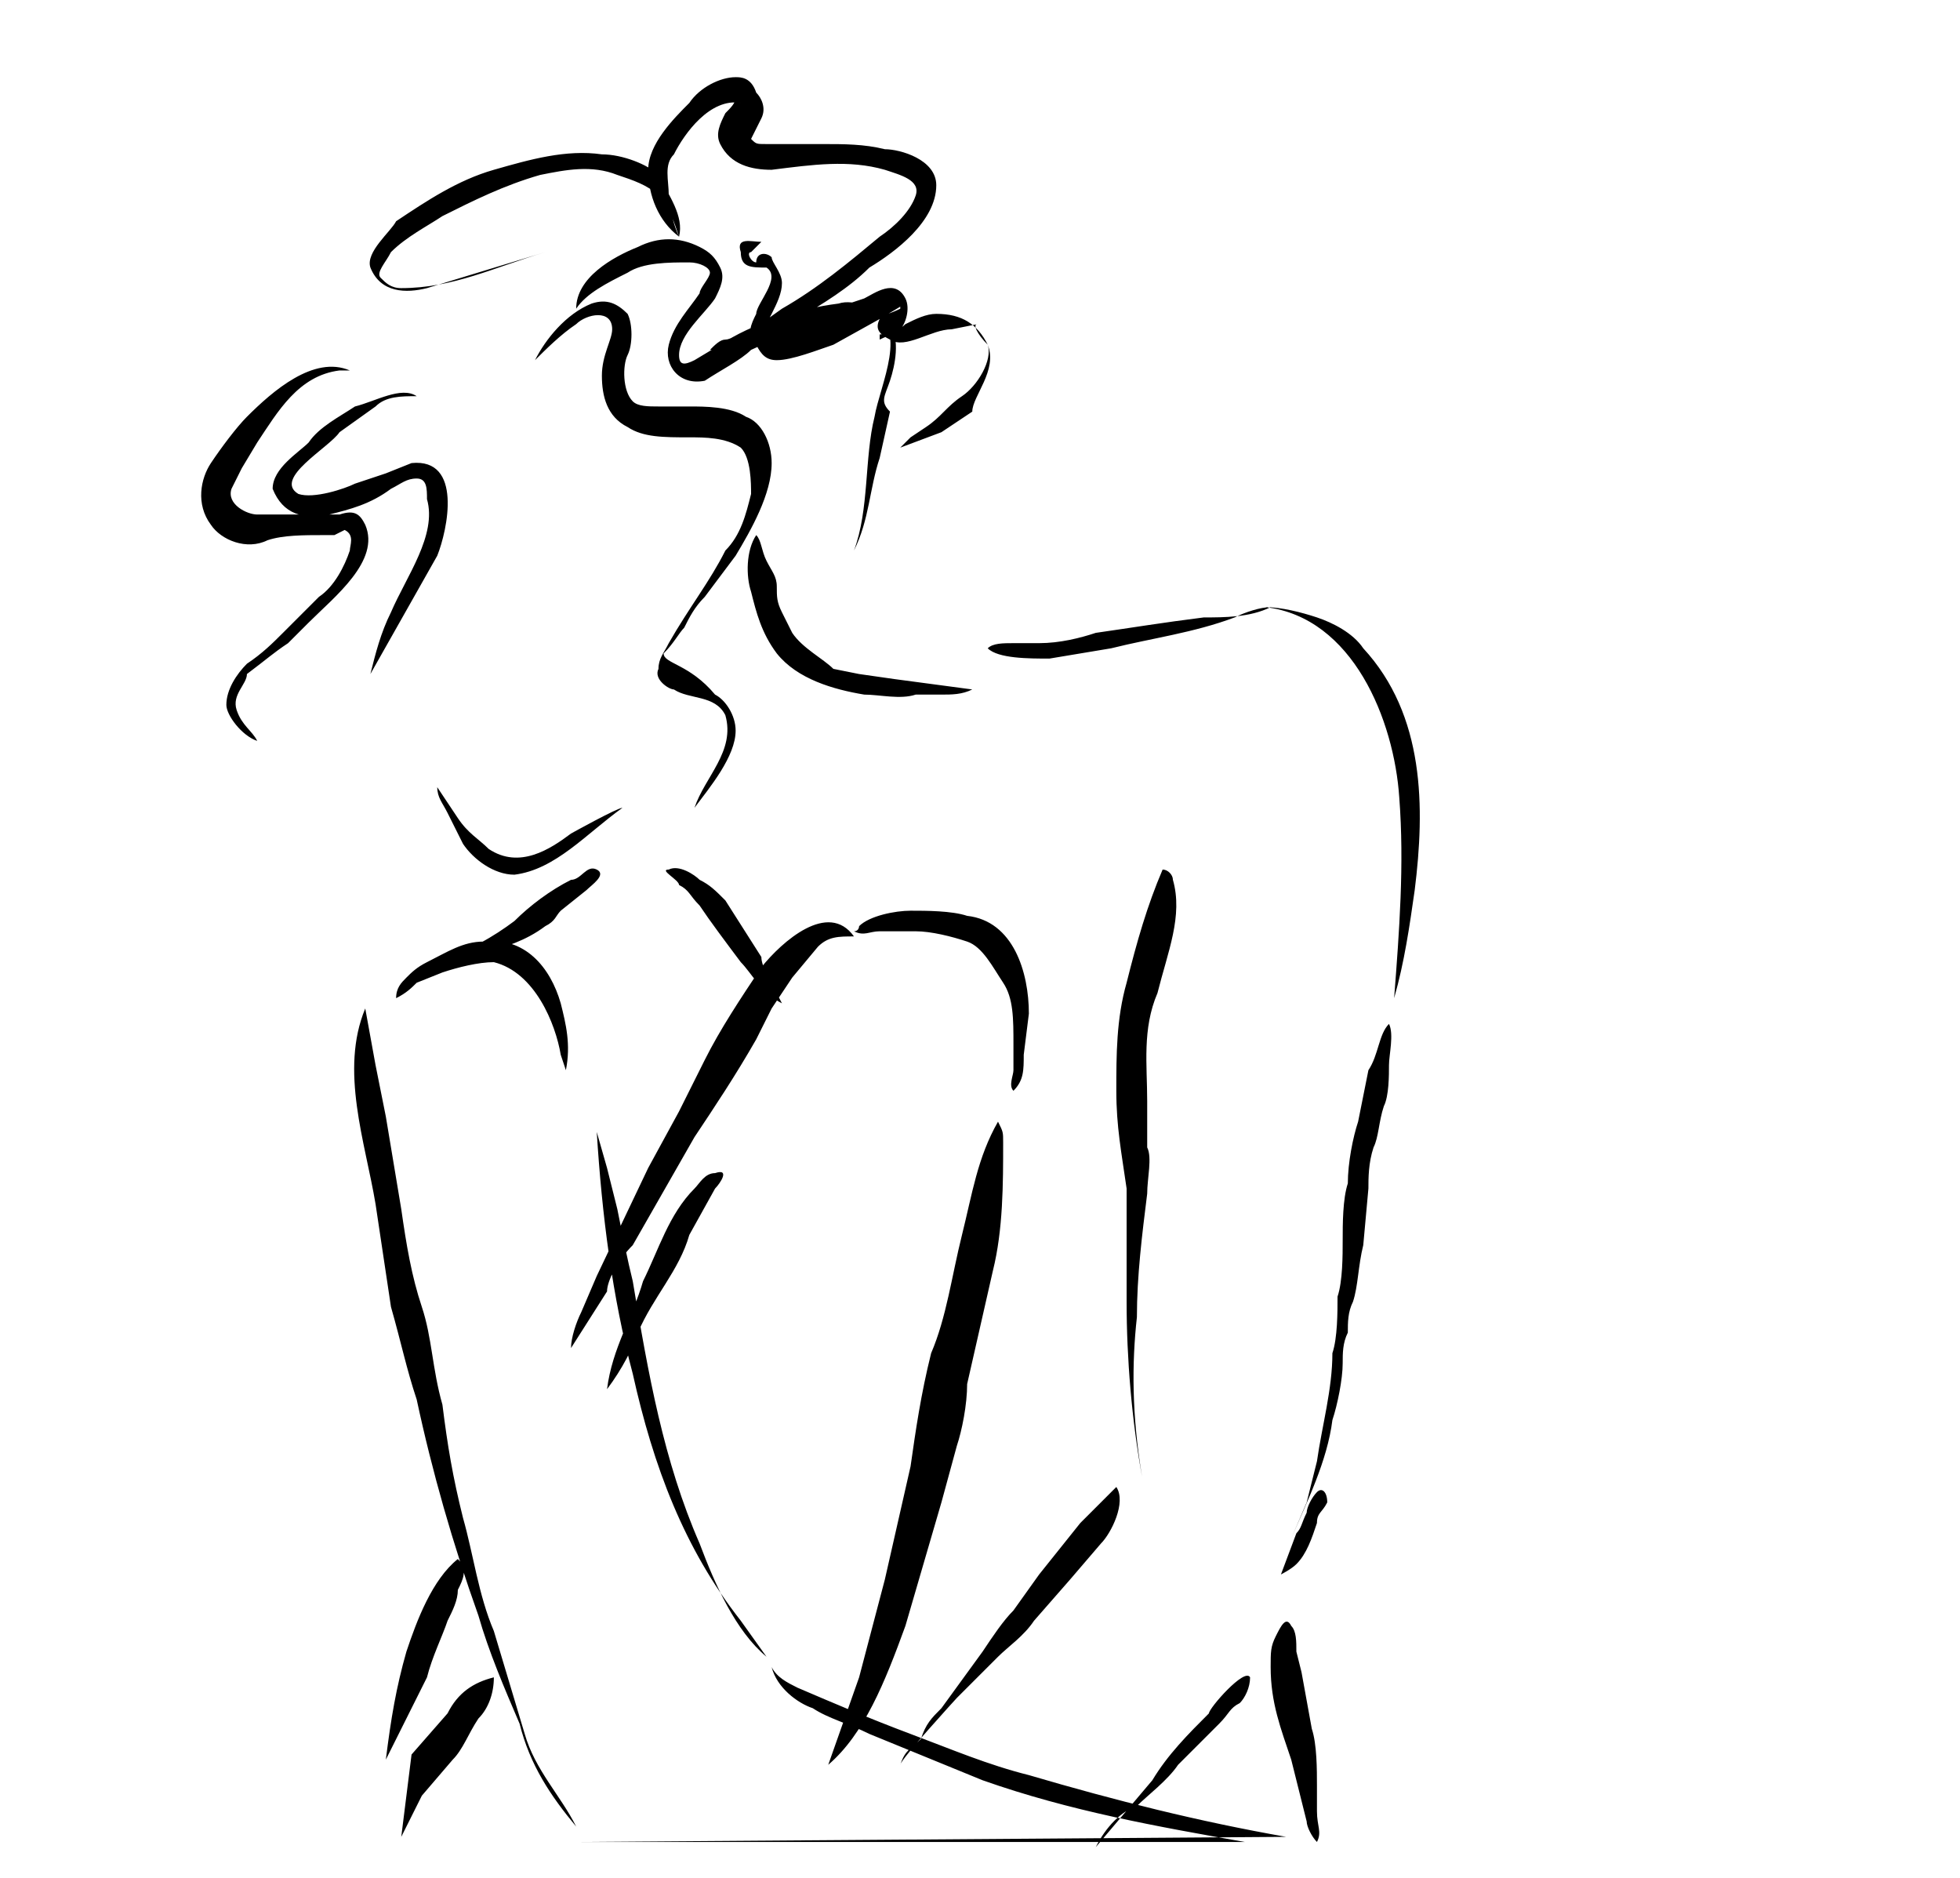 <svg baseProfile="tiny" xmlns="http://www.w3.org/2000/svg" viewBox="-4.2 13.5 38.1 36.5"><path d="M14.4 46.5l.8-.8c.2-.2.5-.4.7-.7l.7-.8.6-.7c.2-.2.5-.8.3-1.1l-.7.7-.8 1-.5.7c-.2.2-.4.5-.6.8l-.8 1.1c-.2.2-.3.3-.4.6-.2.2-.3.2-.4.5 0-.1 1.1-1.3 1.1-1.3zm-6.3-8.8l1.2-2.1c.4-.6.8-1.2 1.2-1.9l.3-.6.4-.6.5-.6c.2-.2.4-.2.7-.2-.5-.7-1.4.1-1.8.6-.4.6-.8 1.2-1.1 1.8l-.5 1-.6 1.1-1 2.1-.3.7c-.1.2-.2.5-.2.7l.7-1.1c0-.2.2-.6.5-.9zm.1 1.7c.3-.7.8-1.2 1-1.9l.5-.9c.1-.1.3-.4 0-.3-.2 0-.3.2-.4.3-.5.5-.7 1.2-1 1.8-.2.7-.6 1.3-.7 2.1.3-.4.5-.8.6-1.1zm5.2 5.7l.7-2.4.3-1.1c.1-.3.2-.8.2-1.2l.5-2.2c.2-.8.2-1.7.2-2.5 0-.2 0-.2-.1-.4-.4.7-.5 1.4-.7 2.2-.2.8-.3 1.6-.6 2.3-.2.8-.3 1.5-.4 2.2l-.5 2.2-.5 1.9-.6 1.7c.7-.6 1.1-1.6 1.5-2.7zm-9.8 4.1l.4-.8.6-.7c.2-.2.3-.5.5-.8.2-.2.3-.5.3-.8-.4.1-.7.3-.9.7l-.7.8m2.9-14.6c-.2-.7-.7-1.3-1.5-1.2-.4 0-.7.2-1.1.4-.2.1-.3.2-.4.3-.1.1-.2.2-.2.4.2-.1.3-.2.4-.3l.5-.2c.3-.1.7-.2 1-.2.8.2 1.2 1.2 1.3 1.8l.1.3c.1-.5 0-.9-.1-1.3zm-1.3 12.2c-.3-.7-.4-1.5-.6-2.2-.2-.8-.3-1.4-.4-2.2-.2-.7-.2-1.3-.4-1.9-.2-.6-.3-1.2-.4-1.9l-.3-1.8-.2-1-.2-1.1c-.5 1.2 0 2.6.2 3.8l.3 2c.2.7.3 1.2.5 1.8.3 1.4.7 2.8 1.2 4.2.2.7.5 1.4.8 2.1.2.8.6 1.4 1.1 2-.3-.6-.8-1.1-1-1.8l-.6-2zm4-1.7c-.7-1.6-1-3.3-1.3-5.1-.1-.4-.2-.9-.3-1.4l-.2-.8-.2-.7c.1 1.6.3 3.2.7 4.7.4 1.8 1 3.4 2.1 4.8l.5.7c-.6-.5-1-1.4-1.3-2.2zm-2.5-13.8c-.4.3-1 .7-1.6.3-.2-.2-.4-.3-.6-.6l-.2-.3-.2-.3c0 .2.1.3.2.5l.3.6c.2.3.6.6 1 .6.8-.1 1.4-.8 2.1-1.3-.1 0-1 .5-1 .5zm-2.6-5.4c.2-.5.5-1.9-.5-1.8l-.5.2-.6.2c-.2.1-.8.3-1.1.2-.5-.3.6-.9.8-1.2l.7-.5c.2-.2.5-.2.8-.2-.3-.2-.8.1-1.2.2-.3.2-.7.4-.9.7-.2.2-.7.5-.7.9.2.5.6.6 1.1.5.4-.1.8-.2 1.2-.5.2-.1.3-.2.5-.2s.2.2.2.4c.2.7-.4 1.5-.7 2.2-.2.4-.3.8-.4 1.2l1.3-2.3zm4.4 1.9c.2-.2.3-.4.4-.5.1-.2.2-.4.4-.6l.6-.8c.3-.5.7-1.2.7-1.8 0-.4-.2-.8-.5-.9-.3-.2-.8-.2-1.1-.2h-.6c-.2 0-.4 0-.5-.1-.2-.2-.2-.7-.1-.9.1-.2.1-.6 0-.8-.2-.2-.4-.3-.7-.2-.5.2-.9.7-1.1 1.1.2-.2.5-.5.8-.7.2-.2.7-.3.7.1 0 .2-.2.5-.2.9s.1.8.5 1c.3.2.7.2 1.2.2.3 0 .7 0 1 .2.2.2.2.7.2.9-.1.4-.2.8-.5 1.1-.3.6-.7 1.1-1.1 1.8-.1.2-.2.3-.2.5-.1.2.2.4.3.4.3.2.8.1 1 .5.2.7-.4 1.2-.6 1.8.3-.4.8-1 .8-1.5 0-.3-.2-.6-.4-.7-.5-.6-1-.6-1-.8zm4.5.5l-.7-.1-.5-.1c-.2-.2-.6-.4-.8-.7l-.2-.4c-.1-.2-.1-.3-.1-.5s-.1-.3-.2-.5-.1-.4-.2-.5c-.2.3-.2.8-.1 1.1.1.4.2.8.5 1.2.4.5 1.1.7 1.7.8.3 0 .7.1 1 0h.5c.2 0 .4 0 .6-.1l-1.5-.2zm-11.4-1.1c.5-.5 1.4-1.2 1.1-1.9-.1-.2-.2-.3-.5-.2h-1.6c-.2 0-.6-.2-.5-.5l.2-.4.3-.5c.4-.6.8-1.3 1.6-1.4h.2c-.7-.3-1.5.4-2 .9-.2.2-.5.6-.7.9-.2.3-.3.8 0 1.2.2.3.7.5 1.1.3.3-.1.7-.1 1.1-.1h.2l.2-.1c.2.1.1.3.1.4-.1.3-.3.7-.6.9l-.7.7c-.2.2-.4.4-.7.6-.2.2-.4.5-.4.8 0 .2.3.6.6.7-.1-.2-.3-.3-.4-.6-.1-.3.2-.5.2-.7.4-.3.5-.4.8-.6l.4-.4zm11.3-4.7c.1-.3.2-.8 0-1.1-.2-.3-.7-.5-1-.4-.8.1-1.7.4-2.3.8l-.5.3c-.2.1-.3.1-.3-.1 0-.4.5-.8.7-1.1.1-.2.2-.4.1-.6-.1-.2-.2-.3-.4-.4-.4-.2-.8-.2-1.2 0-.5.2-1.2.6-1.2 1.2.2-.3.6-.5 1-.7.3-.2.8-.2 1.2-.2.2 0 .4.1.4.2s-.2.3-.2.4c-.2.3-.5.6-.6 1-.1.4.2.8.7.7.3-.2.7-.4.9-.6l1.1-.5c.3-.2.8-.3 1.2-.2.8.2.2 1.4.1 2-.2.8-.1 1.8-.4 2.6.3-.6.3-1.2.5-1.8l.2-.9c-.2-.2-.1-.3 0-.6zm-.4-2.2c.5-.3 1.3-.9 1.3-1.6 0-.5-.7-.7-1-.7-.4-.1-.8-.1-1.2-.1h-1.1c-.2 0-.2 0-.3-.1l.2-.4c.1-.2 0-.4-.1-.5-.1-.3-.3-.3-.4-.3-.3 0-.7.2-.9.5-.3.3-.8.8-.8 1.3s.2 1 .6 1.3c-.1-.2-.2-.6-.2-.8 0-.3-.1-.6.1-.8.2-.4.7-1.1 1.3-1 0 0-.1 0-.1-.1 0 .1-.1.2-.2.3-.1.2-.2.4-.1.6.2.4.6.5 1 .5.8-.1 1.5-.2 2.2 0 .3.1.7.2.6.5s-.4.6-.7.8c-.6.5-1.2 1-1.9 1.4l-.7.5c-.2 0-.3.1-.4.1-.1 0-.2.1-.3.2.6 0 1.2-.3 1.7-.6s1-.6 1.4-1zm-9.1.4c-.2 0-.3-.1-.4-.2s.1-.3.2-.5c.3-.3.7-.5 1-.7.6-.3 1.2-.6 1.9-.8.5-.1 1-.2 1.5 0 .3.1.6.2.8.4s.3.5.4.8c.1-.4-.2-.8-.4-1.2-.2-.2-.7-.4-1.1-.4-.7-.1-1.4.1-2.1.3s-1.3.6-1.9 1c-.1.2-.6.6-.5.9.2.5.7.5 1.1.4l2.3-.7c-1 .3-1.8.7-2.8.7zm11.4 1.1c-.2-.4-.5-.6-1-.6-.2 0-.4.1-.6.2-.1.1-.3.2-.5.2v.1c.2-.1.3-.1.4-.2s.2-.4.1-.6c-.2-.4-.6-.1-.8 0l-.9.3c-.3.2-.7.2-1.1.4h-.1l.1.1c0-.2.1-.3.2-.5s.2-.4.2-.6c0-.2-.2-.4-.2-.5-.1-.1-.3-.1-.3.1-.1 0-.2-.2-.1-.2l.2-.2c-.2 0-.5-.1-.4.2 0 .3.2.3.5.3.3.2-.2.7-.2.9-.1.2-.2.4 0 .6.1.2.2.3.4.3.3 0 .8-.2 1.1-.3l.9-.5.5-.3s-.1 0-.1-.1v.2c-.2.1-.3.1-.4.2-.1.2 0 .3.2.4.3.2.8-.2 1.2-.2l.5-.1c-.1 0 0 .2.2.4.1.3-.2.8-.5 1s-.4.4-.7.6l-.3.2-.2.2.8-.3.6-.4c0-.3.5-.8.3-1.3zm-9.7 11.8c.3-.1.7-.2 1.1-.5.2-.1.2-.2.3-.3l.5-.4c.1-.1.4-.3.2-.4-.2-.1-.3.2-.5.2-.4.2-.8.5-1.1.8-.4.3-.9.6-1.4.7.3.1.7 0 .9-.1zm5.3.1l-.7-1.1c-.2-.2-.3-.3-.5-.4-.1-.1-.4-.3-.6-.2-.2 0 .2.2.2.3.2.1.2.2.4.4.2.3.5.7.8 1.1.2.2.4.6.8.8-.2-.4-.4-.7-.4-.9zm-6.5 14c.1-.4.3-.8.4-1.1.1-.2.2-.4.2-.6.1-.2.2-.4 0-.6-.5.4-.8 1.2-1 1.8-.2.7-.3 1.3-.4 2.1m12.5-14.5c0-.8-.3-1.8-1.2-1.9-.3-.1-.8-.1-1.1-.1-.3 0-.8.1-1 .3 0 0 0 .1-.1.1.2.1.3 0 .5 0h.7c.3 0 .7.1 1 .2s.5.5.7.8c.2.3.2.7.2 1.2v.5c0 .1-.1.3 0 .4.2-.2.2-.4.2-.7l.1-.8zm3.4-7.7c-.8.1-1.4.2-2.1.3-.3.1-.7.2-1.1.2h-.5c-.2 0-.4 0-.5.1.2.2.8.2 1.2.2l1.2-.2c.8-.2 1.6-.3 2.4-.6.2-.1.5-.2.7-.2-.4.2-.9.2-1.3.2zm4.1 5.3c.2-1.6.2-3.4-1-4.7-.2-.3-.6-.5-.9-.6-.3-.1-.7-.2-1-.2 1.7.2 2.5 2.2 2.6 3.7.1 1.3 0 2.6-.1 3.9.2-.7.3-1.4.4-2.1zm-5.4 17.8c.2-.2.6-.5.8-.8l.8-.8c.2-.2.2-.3.4-.4.1-.1.2-.3.2-.5-.1-.2-.8.6-.8.7-.4.4-.8.8-1.1 1.3l-1.1 1.3c.2-.4.5-.7.8-.8zm3.8-7.5c.1-.3.2-.8.2-1.1 0-.2 0-.4.1-.6 0-.2 0-.4.1-.6.1-.3.1-.7.2-1.1l.1-1.1c0-.2 0-.5.1-.8.1-.2.1-.5.2-.8.1-.2.1-.6.1-.8s.1-.6 0-.8c-.2.2-.2.6-.4.9l-.2 1c-.1.3-.2.8-.2 1.2-.1.3-.1.8-.1 1.1s0 .8-.1 1.1c0 .3 0 .8-.1 1.1 0 .7-.2 1.4-.3 2.1l-.2.8-.3.7c.3-.7.7-1.5.8-2.3zm-.7 2.8c.2-.2.3-.5.4-.8 0-.2.1-.2.2-.4 0-.2-.1-.3-.2-.2-.1.1-.2.3-.2.4-.1.2-.1.3-.2.4l-.3.8s.2-.1.3-.2zm.4 4.3c0-.3 0-.8-.1-1.1l-.2-1.1-.1-.4c0-.2 0-.4-.1-.5-.1-.2-.2 0-.3.2-.1.2-.1.3-.1.6 0 .7.2 1.2.4 1.8l.2.8.1.4c0 .1.1.3.2.4.1-.2 0-.3 0-.6v-.5zm-3.5-9.1c0-.8.1-1.6.2-2.4 0-.3.1-.7 0-.9v-.9c0-.7-.1-1.4.2-2.1.2-.8.5-1.5.3-2.2 0-.1-.1-.2-.2-.2-.3.7-.5 1.4-.7 2.2-.2.7-.2 1.4-.2 2.1 0 .7.1 1.2.2 1.9v2.2c0 1.1.1 2.3.3 3.4-.2-1.2-.2-2.2-.1-3.1zm-10.9 10.2l13.8-.1c-1.7-.3-3.3-.7-5-1.2-.8-.2-1.5-.5-2.3-.8s-1.5-.6-2.2-.9c-.2-.1-.4-.2-.5-.4.1.4.5.7.8.8.3.2.7.3 1.1.5l2.2.9c1.7.6 3.4.9 5.1 1.2"/></svg>
